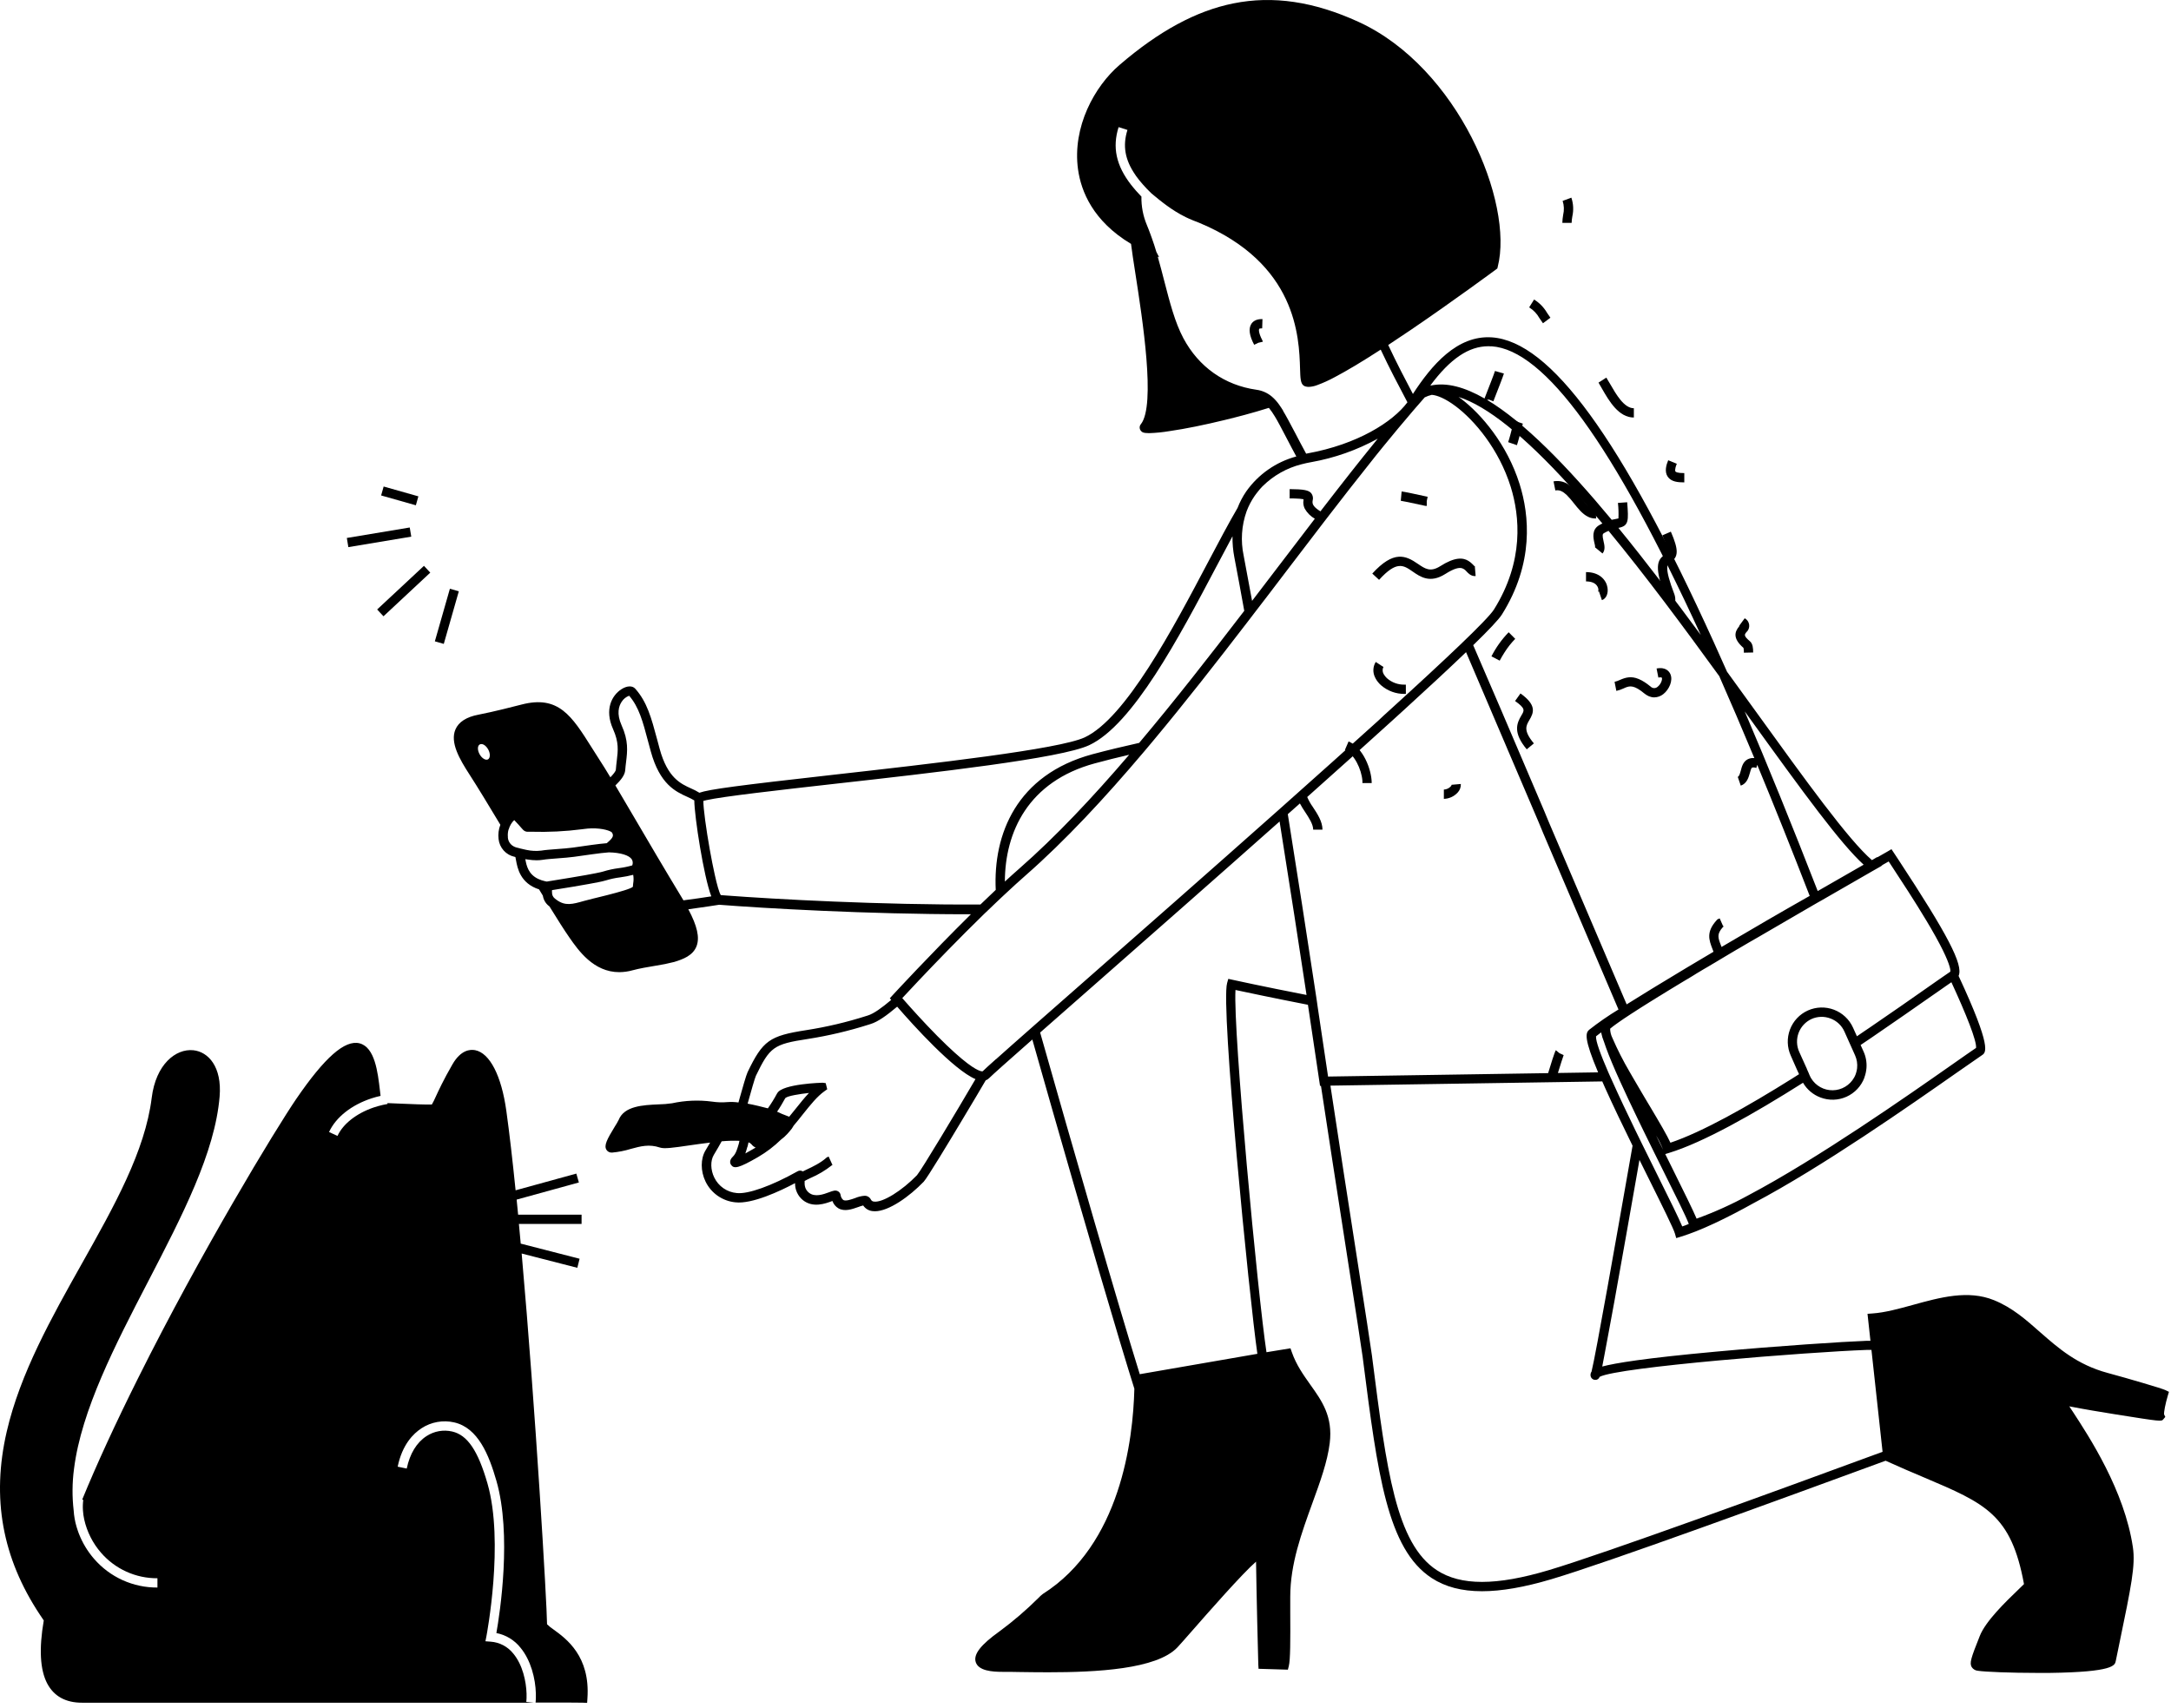 <svg width="225" height="177" viewBox="0 0 225 177" fill="none" xmlns="http://www.w3.org/2000/svg">
<path d="M42.465 54.673L35.945 55.759L36.103 56.709L42.623 55.622L42.465 54.673Z" fill="black"/>
<path d="M43.937 58.648L39.087 63.172L39.744 63.876L44.593 59.352L43.937 58.648Z" fill="black"/>
<path d="M39.761 50.426L39.499 51.352L43.099 52.371L43.36 51.445L39.761 50.426Z" fill="black"/>
<path d="M46.626 61.022L45.068 66.473L45.993 66.738L47.551 61.286L46.626 61.022Z" fill="black"/>
<path d="M57.358 168.886C57.121 168.729 56.899 168.551 56.696 168.353C56.677 166.173 55.508 146.167 54.065 129.924L59.833 131.405L60.068 130.466L53.967 128.898C53.902 128.212 53.84 127.532 53.779 126.859H60.274V125.897H53.697C53.645 125.371 53.596 124.848 53.544 124.336L59.995 122.56L59.73 121.64L53.436 123.372C53.119 120.251 52.796 117.432 52.474 115.121C51.967 111.488 50.761 109.144 49.243 108.848C48.738 108.75 47.764 108.808 46.896 110.31C45.957 111.937 45.465 113.009 45.138 113.718C45.026 113.979 44.898 114.234 44.756 114.48C43.925 114.494 42.766 114.445 41.184 114.377L40.149 114.333L40.166 114.424C39.834 114.481 39.506 114.555 39.183 114.647C39.025 114.692 38.87 114.741 38.713 114.792C36.96 115.393 35.562 116.47 34.977 117.735L34.102 117.332C34.818 115.783 36.449 114.516 38.504 113.842C38.659 113.793 38.814 113.746 38.974 113.701C39.133 113.657 39.286 113.622 39.443 113.586C39.417 113.392 39.394 113.19 39.373 113.002C39.152 111.125 38.852 108.543 37.261 108.137C35.733 107.76 33.647 109.599 30.69 113.92C28.578 117.017 20.834 129.757 14.28 142.906C11.957 147.561 10.035 151.739 8.516 155.439L8.631 155.456C8.583 155.816 8.571 156.181 8.596 156.544C8.615 156.864 8.66 157.182 8.73 157.495C9.016 158.769 9.614 159.952 10.471 160.937C11.197 161.774 12.095 162.444 13.104 162.901C14.113 163.357 15.209 163.59 16.317 163.582V164.544C15.071 164.553 13.839 164.291 12.704 163.777C11.57 163.263 10.561 162.508 9.746 161.566C9.075 160.792 8.543 159.907 8.171 158.952C8.134 158.858 8.101 158.762 8.068 158.666C8.019 158.527 7.974 158.387 7.932 158.243C7.85 157.966 7.784 157.684 7.735 157.399C7.686 157.123 7.653 156.845 7.636 156.566C7.468 155.125 7.48 153.669 7.672 152.231C8.439 146.153 11.95 139.379 15.348 132.829C18.91 125.958 22.275 119.467 22.761 113.659C23.019 110.564 21.587 109.017 20.036 108.855C18.224 108.67 16.155 110.301 15.723 113.783C15.038 119.312 11.849 124.986 8.472 130.994C5.334 136.579 2.091 142.354 0.697 148.383C-0.891 155.261 0.228 161.463 4.126 167.346C4.262 167.553 4.4 167.757 4.536 167.956C4.03 170.899 4.15 173.08 4.898 174.499C5.602 175.822 6.81 176.486 8.526 176.482C8.908 176.482 42.318 176.482 55.302 176.482L54.546 176.4C54.56 176.278 54.567 176.144 54.572 176.001C54.577 175.857 54.572 175.689 54.572 175.531C54.53 174.271 54.171 172.56 53.197 171.389C52.913 171.032 52.558 170.738 52.154 170.525C51.75 170.312 51.306 170.186 50.85 170.155L50.31 170.113L50.414 169.582C50.432 169.486 52.277 159.832 50.517 153.745C49.534 150.34 48.438 148.732 46.858 148.371C46.409 148.268 45.944 148.257 45.49 148.337C45.036 148.418 44.603 148.589 44.216 148.84C43.186 149.502 42.475 150.668 42.154 152.212L41.215 152.018C41.684 149.739 42.825 148.592 43.698 148.028C44.191 147.707 44.745 147.488 45.325 147.385C45.905 147.282 46.5 147.296 47.074 147.428C49.55 147.993 50.672 150.8 51.444 153.473C53.054 159.044 51.819 167.154 51.444 169.261C52.427 169.452 53.31 169.987 53.934 170.77C55.02 172.075 55.494 173.978 55.536 175.527C55.536 175.693 55.536 175.853 55.536 175.996C55.536 176.139 55.52 176.324 55.506 176.465C58.397 176.465 60.227 176.465 60.38 176.479L60.849 176.5L60.88 176.031C61.183 171.657 58.693 169.852 57.358 168.886Z" fill="black"/>
<path d="M143.736 70.29C143.614 70.178 143.51 70.048 143.426 69.905L143.412 69.884C143.355 69.792 143.318 69.689 143.303 69.582C143.287 69.475 143.294 69.367 143.323 69.262C143.337 69.217 143.358 69.173 143.384 69.133L142.579 68.61C142.427 68.856 142.343 69.137 142.335 69.425C142.327 69.713 142.395 69.999 142.532 70.253C142.544 70.281 142.557 70.308 142.572 70.335C142.639 70.458 142.717 70.575 142.806 70.684C142.907 70.812 143.019 70.93 143.142 71.036C143.816 71.615 144.677 71.93 145.566 71.923H145.702V70.961H145.566C144.893 70.977 144.239 70.737 143.736 70.29V70.29Z" fill="black"/>
<path d="M146.401 59.235C147.206 59.794 148.208 60.486 149.774 59.5C150.74 58.888 151.238 58.796 151.555 58.909C151.707 58.968 151.842 59.063 151.949 59.186L151.996 59.235C152.088 59.339 152.19 59.433 152.301 59.517C152.48 59.658 152.707 59.726 152.935 59.707L152.859 58.815V58.749C152.871 58.747 152.883 58.747 152.895 58.749C152.824 58.695 152.758 58.634 152.7 58.566L152.557 58.425C152.442 58.313 152.315 58.214 152.179 58.13C151.609 57.782 150.771 57.726 149.267 58.681C148.241 59.329 147.701 58.956 146.955 58.447C145.674 57.559 144.435 57.024 142.222 59.449L142.926 60.099C144.752 58.094 145.444 58.573 146.401 59.235Z" fill="black"/>
<path d="M157.679 74.146C157.173 74.988 156.799 75.955 158.229 77.666L158.968 77.051C157.855 75.718 158.158 75.218 158.498 74.638C158.984 73.834 159.249 73.069 157.581 71.874L157.02 72.656C158.109 73.432 157.992 73.627 157.679 74.146Z" fill="black"/>
<path d="M150.445 81.341C150.431 81.409 150.396 81.472 150.344 81.519C150.159 81.712 149.907 81.827 149.64 81.838V82.8C149.904 82.793 150.165 82.733 150.407 82.625C150.648 82.516 150.866 82.362 151.048 82.169C151.167 82.05 151.259 81.908 151.32 81.751C151.38 81.594 151.408 81.426 151.4 81.258L150.445 81.341Z" fill="black"/>
<path d="M141.199 80.925C141.199 81.007 141.199 81.087 141.199 81.16H142.161C142.161 81.139 142.161 81.113 142.161 81.092C142.133 79.743 141.286 77.501 139.767 76.847L139.385 77.729C140.349 78.147 141.107 79.724 141.199 80.925Z" fill="black"/>
<path d="M155.926 67.622C156.246 67.115 156.618 66.643 157.036 66.214L156.802 65.979L156.356 65.533C155.64 66.271 155.038 67.112 154.572 68.028L155.427 68.474C155.584 68.178 155.753 67.892 155.926 67.622Z" fill="black"/>
<path d="M165.29 53.737H165.431L165.341 52.772C165.229 52.78 165.117 52.758 165.015 52.709C164.868 52.64 164.733 52.547 164.616 52.434C164.493 52.319 164.376 52.197 164.267 52.068C164.133 51.913 163.999 51.745 163.861 51.571L163.764 51.451C163.624 51.275 163.476 51.092 163.319 50.918C163.147 50.724 162.96 50.543 162.76 50.379C162.525 50.168 162.244 50.014 161.939 49.929C161.635 49.845 161.315 49.833 161.005 49.893L161.077 50.247L161.174 50.731L161.197 50.834C161.622 50.747 161.983 50.94 162.37 51.303C162.635 51.573 162.882 51.858 163.112 52.157C163.333 52.434 163.553 52.711 163.79 52.955C163.905 53.075 164.027 53.187 164.156 53.291C164.283 53.391 164.419 53.478 164.562 53.551C164.787 53.669 165.036 53.732 165.29 53.737V53.737Z" fill="black"/>
<path d="M172.656 62.297C172.656 62.363 172.656 62.429 172.656 62.487H173.618C173.618 62.441 173.618 62.389 173.618 62.335C173.642 62.098 173.617 61.858 173.545 61.631C172.41 58.693 172.82 58.447 173.092 58.285C173.975 57.759 173.994 57.017 173.165 55.105L172.283 55.487C172.752 56.562 172.823 57.032 172.804 57.238C172.804 57.334 172.804 57.341 172.6 57.459C171.682 58.003 171.438 58.852 172.649 61.976C172.662 62.083 172.664 62.19 172.656 62.297V62.297Z" fill="black"/>
<path d="M166.045 40.312C166.766 41.562 167.754 43.275 169.331 43.275V42.313C168.319 42.313 167.493 40.877 166.89 39.83C166.745 39.579 166.606 39.34 166.477 39.138L165.668 39.657C165.783 39.842 165.914 40.07 166.045 40.312Z" fill="black"/>
<path d="M167.88 70.476C167.704 70.559 167.52 70.624 167.331 70.67L167.517 71.609C167.775 71.552 168.026 71.466 168.265 71.353C168.779 71.118 169.166 70.959 170.046 71.588C170.168 71.674 170.302 71.777 170.448 71.898C170.51 71.947 170.575 71.994 170.642 72.036C170.802 72.14 170.98 72.213 171.166 72.252C171.256 72.271 171.348 72.282 171.44 72.282C171.782 72.277 172.112 72.159 172.379 71.947C172.98 71.478 173.419 70.539 173.113 69.861C173.008 69.626 172.658 69.1 171.687 69.288L171.87 70.227C172.104 70.185 172.219 70.213 172.233 70.246C172.302 70.398 172.163 70.893 171.795 71.184C171.694 71.275 171.562 71.324 171.426 71.32C171.29 71.315 171.162 71.258 171.067 71.161L170.987 71.1C170.808 70.952 170.62 70.816 170.424 70.691C170.238 70.57 170.042 70.466 169.838 70.379C169.04 70.044 168.465 70.22 167.88 70.476Z" fill="black"/>
<path d="M180.693 67.153C180.729 67.316 180.742 67.483 180.733 67.65L181.695 67.629C181.695 67.2 181.669 66.721 181.346 66.456C180.693 65.9 180.792 65.778 180.987 65.531C181.095 65.437 181.178 65.317 181.23 65.183C181.282 65.049 181.3 64.905 181.284 64.762C181.267 64.62 181.217 64.483 181.136 64.364C181.055 64.246 180.947 64.148 180.82 64.081L180.25 64.858L180.276 64.876C180.261 64.897 180.245 64.916 180.233 64.933C179.806 65.458 179.527 66.144 180.693 67.153Z" fill="black"/>
<path d="M174.559 49.998V49.036C173.829 49.036 173.672 48.919 173.639 48.867C173.627 48.851 173.531 48.68 173.782 48.07L172.891 47.703C172.696 48.173 172.48 48.877 172.839 49.405C173.198 49.933 173.871 49.998 174.559 49.998Z" fill="black"/>
<path d="M164.372 59.296V60.261C164.959 60.261 165.37 60.444 165.56 60.793C165.61 60.876 165.642 60.968 165.653 61.064C165.664 61.16 165.655 61.257 165.625 61.349C165.648 61.322 165.678 61.303 165.712 61.293L166.02 62.203C166.461 62.056 166.7 61.518 166.597 60.896C166.477 60.153 165.811 59.296 164.372 59.296Z" fill="black"/>
<path d="M156.943 43.536C156.871 43.732 156.814 43.934 156.774 44.139C156.642 44.648 156.422 45.502 156.304 45.828L157.212 46.143C157.337 45.782 157.555 44.937 157.698 44.378C157.762 44.144 157.809 43.953 157.825 43.909L157.37 43.752L156.943 43.536Z" fill="black"/>
<path d="M147.868 52.441V51.937L147.96 51.489L147.739 51.442C147.115 51.303 146.622 51.207 146.244 51.12C145.7 51.008 145.39 50.951 145.263 50.94L145.242 51.174L145.176 51.906C145.338 51.92 146.131 52.085 147.523 52.39C147.636 52.42 147.751 52.438 147.868 52.441V52.441Z" fill="black"/>
<path d="M161.92 23.099H162.882C162.889 22.873 162.913 22.649 162.955 22.427C163.1 21.784 163.065 21.112 162.854 20.487L161.95 20.822C162.102 21.294 162.12 21.799 162.002 22.28C161.954 22.55 161.926 22.824 161.92 23.099V23.099Z" fill="black"/>
<path d="M129.97 35.714L129.982 35.736L130.416 35.527L130.885 35.416C130.872 35.363 130.852 35.312 130.824 35.264C130.43 34.515 130.458 34.161 130.498 34.09C130.514 34.065 130.613 34.027 130.81 34.034L130.841 33.072C130.158 33.053 129.834 33.335 129.681 33.581C129.381 34.065 129.477 34.78 129.97 35.714Z" fill="black"/>
<path d="M158.991 31.044L158.48 31.859C158.92 32.131 159.285 32.51 159.538 32.962C159.644 33.124 159.773 33.307 159.911 33.504L160.683 32.931C160.552 32.755 160.449 32.591 160.341 32.434C160.013 31.866 159.549 31.389 158.991 31.044V31.044Z" fill="black"/>
<path d="M218.435 142.302C215.262 141.448 213.315 139.721 211.435 138.078C209.952 136.767 208.553 135.53 206.65 134.758C203.975 133.674 201.072 134.472 198.268 135.246C196.773 135.657 195.363 136.046 194.044 136.138L193.546 136.173L193.851 138.973C193.701 138.973 193.556 138.973 193.413 138.973C191.031 139.062 184.293 139.501 177.847 140.094C170.439 140.772 167.374 141.282 166.055 141.636C166.123 141.303 166.205 140.89 166.29 140.402C166.524 139.125 166.881 137.267 167.313 134.882C168.099 130.529 169.021 125.287 169.695 121.457C169.77 121.023 169.843 120.612 169.911 120.22L170.915 122.245C172.271 124.977 173.442 127.333 173.588 127.856L173.722 128.326L174.191 128.183C176.27 127.547 178.906 126.279 181.752 124.695C188.907 120.91 197.902 114.605 202.844 111.148C203.977 110.355 204.871 109.74 205.413 109.365C205.819 109.095 206.481 108.661 202.987 101.151C203.501 99.999 201.835 96.845 196.733 89.078L196.029 88.015L195.635 88.249L194.56 88.862L194.541 88.834L194.149 89.068L194.006 89.15C191.592 87.076 187.114 80.869 182.038 73.834C181.043 72.454 180.027 71.046 178.988 69.624C178.518 68.566 178.056 67.534 177.601 66.529C167.996 45.409 160.691 35.379 154.603 34.966C151.008 34.731 148.366 37.852 146.432 40.833C145.698 39.443 144.743 37.622 143.874 35.757C144.578 35.287 145.36 34.771 146.205 34.199C150.715 31.134 155 27.959 155.045 27.928L155.181 27.825L155.223 27.658C156.913 21.013 151.121 6.991 140.793 2.265C136.175 0.153 131.932 -0.476 127.821 0.353C123.975 1.127 120.117 3.213 116.022 6.736C113.441 8.951 111.12 13.154 111.725 17.551C112.042 19.839 113.281 22.921 117.219 25.279C117.31 26.035 117.472 27.079 117.667 28.329C118.408 33.1 119.791 41.98 118.247 43.956C118.161 44.053 118.114 44.178 118.114 44.308C118.114 44.437 118.161 44.562 118.247 44.66C118.347 44.775 118.458 44.895 119.08 44.895C119.797 44.873 120.512 44.801 121.22 44.681C122.862 44.446 124.878 44.031 126.929 43.531C128.14 43.238 129.745 42.827 131.505 42.273C131.734 42.557 131.941 42.856 132.127 43.17C132.378 43.571 132.831 44.43 133.347 45.42C133.725 46.145 134.051 46.77 134.349 47.312C132.25 47.877 130.414 49.158 129.159 50.933C128.794 51.466 128.492 52.04 128.26 52.643C127.352 54.192 126.312 56.163 125.16 58.341C121.572 65.146 116.66 74.444 112.41 76.431C109.714 77.668 96.709 79.142 86.266 80.315C76.528 81.411 73.481 81.81 72.484 82.167C72.208 81.995 71.92 81.845 71.621 81.719C70.539 81.228 69.189 80.618 68.368 77.624C68.276 77.286 68.189 76.962 68.108 76.652C67.5 74.388 67.061 72.752 65.834 71.379C65.533 71.044 64.968 71.069 64.391 71.445C63.424 72.071 62.621 73.526 63.536 75.568C64.153 76.943 64.05 77.785 63.921 78.853C63.886 79.142 63.851 79.442 63.827 79.766C63.813 79.949 63.574 80.236 63.259 80.566C62.837 79.862 62.469 79.269 62.154 78.788C61.84 78.306 61.586 77.898 61.326 77.485C59.256 74.2 57.888 72.029 54.051 73.026C53.274 73.226 51.207 73.759 49.592 74.073C48.337 74.308 47.532 74.833 47.201 75.606C46.629 76.95 47.609 78.656 48.661 80.282C49.506 81.59 50.625 83.434 51.857 85.487C51.674 85.958 51.611 86.467 51.672 86.968C51.719 87.407 51.903 87.821 52.198 88.15C52.492 88.479 52.883 88.707 53.314 88.803V88.803H53.331L53.415 88.829C53.436 88.918 53.46 89.049 53.478 89.153C53.624 89.96 53.913 91.553 55.867 92.182L56.262 92.832C56.323 93.242 56.533 93.614 56.853 93.877L56.944 93.947C57.778 95.299 58.503 96.444 59.033 97.202C59.941 98.502 61.518 100.762 64.179 100.762C64.65 100.759 65.118 100.693 65.571 100.565C66.235 100.384 67.143 100.227 67.943 100.095C68.597 99.997 69.244 99.866 69.884 99.701C70.804 99.419 71.818 99.039 72.189 98.07C72.529 97.181 72.264 95.977 71.337 94.245C72.869 94.041 74.127 93.834 74.535 93.776C79.137 94.137 89.885 94.761 100.32 94.761H100.623C96.399 98.931 92.56 103.097 92.506 103.155L92.22 103.47L92.363 103.639C91.396 104.453 90.565 105.061 89.946 105.251L89.781 105.303C87.747 105.953 85.666 106.444 83.556 106.772C79.74 107.363 79.059 107.851 77.48 111.125C77.335 111.425 76.922 112.88 76.687 113.72C76.633 113.919 76.581 114.103 76.534 114.269C76.159 114.215 75.778 114.201 75.399 114.229C74.867 114.276 74.331 114.259 73.803 114.18C72.42 113.997 71.015 114.055 69.652 114.351C69.185 114.42 68.715 114.459 68.244 114.466C66.66 114.537 64.689 114.626 64.118 116.078C63.993 116.32 63.856 116.555 63.708 116.782C62.903 118.099 62.579 118.723 62.849 119.171C62.906 119.263 62.987 119.338 63.082 119.389C63.178 119.441 63.285 119.466 63.393 119.462H63.443C64.1 119.402 64.75 119.274 65.381 119.08C66.397 118.803 67.275 118.564 68.399 118.941C68.835 119.087 69.715 118.972 71.508 118.707C72.097 118.622 72.834 118.517 73.597 118.427C73.465 118.662 73.31 118.92 73.127 119.221C72.594 120.101 72.594 121.38 73.127 122.478C73.416 123.068 73.851 123.575 74.391 123.95C74.932 124.324 75.559 124.554 76.213 124.618C77.94 124.82 80.864 123.445 82.399 122.63C82.392 122.964 82.461 123.296 82.6 123.599C82.739 123.903 82.946 124.171 83.204 124.383C84.248 125.23 85.55 124.747 86.24 124.489H86.275C86.388 124.805 86.608 125.072 86.897 125.242C87.54 125.606 88.305 125.331 88.932 125.111C89.104 125.044 89.281 124.988 89.46 124.944C89.568 125.105 89.709 125.241 89.874 125.342C90.04 125.443 90.225 125.506 90.417 125.528C90.502 125.54 90.588 125.545 90.673 125.545C92.123 125.545 94.275 123.998 95.735 122.478C96.089 122.109 98.359 118.355 99.682 116.142C100.855 114.194 101.632 112.875 102.158 111.974C102.29 111.927 102.409 111.851 102.507 111.751C102.831 111.423 104.472 109.963 106.99 107.745C108.264 112.249 109.773 117.522 111.27 122.703C113.168 129.274 114.811 134.864 116.02 138.895C116.724 141.221 117.207 142.826 117.564 143.938C117.432 149.281 116.123 160.111 108.074 165.213C107.913 165.336 107.763 165.472 107.625 165.621C106.38 166.859 105.047 168.005 103.636 169.05C101.639 170.472 100.865 171.467 101.125 172.276C101.414 173.18 102.836 173.283 103.88 173.283C104.406 173.283 105.028 173.283 105.72 173.302C106.6 173.314 107.579 173.328 108.613 173.328C113.617 173.328 119.877 173.018 122.025 170.746C122.259 170.498 122.797 169.888 123.536 169.045C125.179 167.168 128.76 163.089 130.175 161.86C130.21 164.676 130.393 172.29 130.409 172.528L130.435 172.966L133.474 173.058L133.57 172.685C133.735 172.044 133.737 169.984 133.72 167.144C133.72 166.562 133.72 166.004 133.72 165.502C133.72 162.097 134.894 158.891 136.015 155.791C136.816 153.595 137.571 151.518 137.811 149.579C138.151 146.813 137.006 145.208 135.793 143.509C135.089 142.509 134.342 141.474 133.878 140.134L133.744 139.747L131.256 140.155C130.365 134.307 127.783 106.884 128.044 102.609C129.144 102.843 131.944 103.439 135.553 104.143C136.276 108.935 136.727 112.03 136.745 112.134L136.806 112.551H136.903C137.567 116.97 138.494 122.957 139.683 130.604C140.486 135.767 141.119 139.824 141.227 140.662L141.265 140.965C142.774 152.762 143.769 160.555 148.382 163.563C149.776 164.474 151.487 164.927 153.594 164.927C155.605 164.927 157.973 164.514 160.77 163.685C166.529 161.982 184.324 155.472 195.412 151.405H195.433C196.883 152.067 198.219 152.632 199.397 153.13C205.765 155.831 208.438 156.962 209.764 164.187C209.63 164.324 209.396 164.549 209.168 164.769C207.901 165.987 205.782 168.024 205.179 169.573C204.261 171.875 204.102 172.366 204.346 172.79C204.418 172.901 204.515 172.994 204.63 173.06C204.744 173.127 204.873 173.165 205.005 173.173C205.709 173.285 208.422 173.393 211.144 173.393C211.571 173.393 211.996 173.393 212.416 173.393C219.038 173.304 219.181 172.617 219.275 172.161L219.665 170.265C220.876 164.42 221.329 162.233 221.049 160.367C220.179 154.5 216.539 148.944 214.791 146.268C214.678 146.097 214.556 145.926 214.462 145.764C215.849 146.043 217.982 146.393 219.32 146.606C224.013 147.35 224.013 147.35 224.213 147.094L224.41 146.86L224.285 146.604C224.248 146.369 224.426 145.473 224.67 144.649L224.788 144.26L224.421 144.081C224.116 143.924 220.648 142.899 218.435 142.302ZM148.917 162.751C144.677 159.987 143.703 152.37 142.229 140.838L142.192 140.535C142.082 139.684 141.448 135.607 140.645 130.445C139.833 125.235 138.733 118.174 137.883 112.523L166.057 112.087C166.156 112.321 166.257 112.54 166.367 112.791C167.189 114.619 168.2 116.719 169.197 118.749C169.071 119.453 168.92 120.312 168.751 121.281C167.642 127.589 165.386 140.423 164.945 142.166C164.863 142.283 164.827 142.426 164.842 142.568C164.852 142.687 164.905 142.799 164.991 142.883C165.077 142.966 165.191 143.015 165.311 143.021C165.413 143.031 165.516 143.005 165.601 142.948C165.687 142.891 165.75 142.807 165.781 142.708C167.691 141.685 187.537 140.127 193.445 139.916C193.61 139.916 193.781 139.916 193.955 139.916L195.107 150.476C184.031 154.552 166.243 161.036 160.508 162.744C155.07 164.366 151.388 164.366 148.917 162.751ZM127.743 101.553L127.3 101.456L127.176 101.893C126.493 104.315 129.471 134.493 130.313 140.32L118.124 142.432C115.937 135.417 111.066 118.557 107.799 107.02L113.196 102.275C118.828 97.319 125.885 91.126 132.615 85.145C133.688 91.873 134.671 98.258 135.408 103.125C130.937 102.257 127.8 101.567 127.743 101.553ZM103.233 109.766C102.491 110.428 102.01 110.866 101.846 111.033C101.762 111.047 101.675 111.036 101.597 111.003C101.139 110.864 99.954 110.212 97.138 107.375C95.73 105.953 94.414 104.479 93.726 103.697L93.51 103.451C93.839 103.097 94.43 102.461 95.205 101.642C96.875 99.877 99.403 97.254 102.01 94.714L102.505 94.245L103.014 93.755L103.301 93.482L103.737 93.069L104.19 92.645C104.91 91.971 105.621 91.323 106.302 90.725C110.385 87.146 114.494 82.723 118.591 77.879C118.758 77.68 118.927 77.483 119.094 77.281L119.593 76.685C122.808 72.829 126.012 68.734 129.184 64.604L129.583 64.086L129.977 63.569C131.065 62.161 132.146 60.746 133.221 59.324C134.561 57.564 135.882 55.836 137.182 54.141L137.477 53.758L137.771 53.378C139.179 51.547 140.566 49.773 141.922 48.074C142.161 47.774 142.396 47.477 142.626 47.183C142.856 46.889 143.103 46.584 143.368 46.267C144.386 45.016 145.386 43.818 146.367 42.672L146.705 42.278L147.045 41.889L147.657 41.185C147.891 41.071 148.137 40.984 148.389 40.924C148.953 40.966 149.797 41.309 150.853 42.097C152.811 43.564 155.338 46.53 156.568 50.454C157.506 53.483 157.976 58.149 154.831 63.175C154.176 64.217 149.854 68.303 143.978 73.644L143.424 74.146L142.854 74.683C139.918 77.342 136.649 80.266 133.286 83.258C133.145 83.385 133.005 83.511 132.862 83.636L132.434 84.018C125.409 90.263 118.066 96.714 112.563 101.55L107.511 105.99L107.112 106.342L106.713 106.694C105.255 107.973 104.082 109.022 103.233 109.778V109.766ZM74.073 90.641C73.901 89.871 73.726 88.977 73.564 88.071C73.186 85.959 72.888 83.769 72.895 83.014C72.977 82.988 73.083 82.962 73.209 82.934C74.941 82.545 80.74 81.892 86.374 81.256C96.887 80.083 109.97 78.597 112.868 77.243C117.409 75.131 122.205 66.033 126.061 58.731C126.65 57.616 127.208 56.558 127.734 55.584C127.723 56.317 127.787 57.049 127.927 57.769C128.257 59.493 128.602 61.354 128.954 63.311C125.352 68.005 121.71 72.672 118.061 76.999C116.418 77.363 114.795 77.755 113.225 78.173C105.349 80.303 102.92 86.471 103.197 92.236C102.669 92.731 102.141 93.238 101.611 93.75C91.229 93.804 80.256 93.194 75.183 92.811L74.702 92.776C74.531 92.501 74.305 91.692 74.073 90.641ZM130.862 50.391C131.976 49.288 133.365 48.505 134.884 48.121C135.044 48.079 135.208 48.039 135.37 48.004L135.696 47.938L135.87 47.905C138.294 47.477 140.631 46.654 142.788 45.467C142.302 46.063 141.812 46.673 141.317 47.291C141.082 47.572 140.866 47.854 140.641 48.14L139.972 48.985C139 50.219 138.016 51.485 137.017 52.782L136.849 53C136.201 52.599 136.048 52.317 136.03 52.097C136.024 52.022 136.029 51.947 136.044 51.874C136.079 51.746 136.084 51.611 136.059 51.481C136.034 51.351 135.979 51.228 135.898 51.123C135.626 50.804 135.124 50.707 133.657 50.696V51.658C133.911 51.658 134.126 51.658 134.298 51.672C134.565 51.675 134.832 51.7 135.096 51.745C135.08 51.855 135.072 51.966 135.072 52.078C135.073 52.304 135.127 52.528 135.229 52.73C135.476 53.162 135.835 53.519 136.267 53.765C135.02 55.387 133.756 57.05 132.472 58.731C131.571 59.912 130.668 61.094 129.764 62.279C129.466 60.636 129.173 59.059 128.891 57.585C128.567 56.061 128.671 54.476 129.191 53.007C129.4 52.45 129.675 51.919 130.01 51.428C130.121 51.266 130.245 51.111 130.365 50.958C130.51 50.766 130.677 50.578 130.85 50.4L130.862 50.391ZM132.993 42.583C132.859 42.37 132.714 42.137 132.542 41.903C132.443 41.764 132.336 41.63 132.221 41.504C132.099 41.364 131.966 41.234 131.824 41.114C131.367 40.724 130.806 40.474 130.21 40.396C126.924 39.927 124.242 38.049 122.642 35.05C121.767 33.408 121.234 31.331 120.661 29.12C120.448 28.287 120.227 27.442 119.985 26.598L120.133 26.666L119.845 26.11C119.701 25.628 119.549 25.152 119.375 24.676C119.321 24.526 119.267 24.375 119.211 24.223C119.155 24.07 119.098 23.92 119.04 23.77C118.981 23.62 118.918 23.453 118.852 23.301C118.465 22.373 118.276 21.375 118.296 20.37L118.211 20.285C118.078 20.147 117.951 20.008 117.829 19.872L117.7 19.729C117.6 19.615 117.503 19.5 117.411 19.384L117.237 19.171C115.663 17.145 115.273 15.263 115.93 13.177L116.848 13.468C116.339 15.085 116.573 16.547 117.667 18.129C117.693 18.171 117.719 18.211 117.747 18.251C117.833 18.37 117.927 18.485 118.024 18.614L118.054 18.654C118.169 18.8 118.289 18.945 118.423 19.093C118.695 19.406 118.998 19.723 119.333 20.044L119.361 20.067C120.255 20.813 121.433 21.792 122.881 22.503C123.099 22.608 123.32 22.709 123.55 22.801L123.665 22.85C123.869 22.93 124.071 23.012 124.268 23.085C134.406 27.309 134.638 34.938 134.737 38.235C134.765 39.173 134.783 39.734 135.103 39.962C135.168 40.009 135.242 40.043 135.321 40.06C135.423 40.087 135.528 40.101 135.633 40.1C135.937 40.087 136.237 40.024 136.52 39.913C137.149 39.681 137.76 39.404 138.348 39.082C138.932 38.777 139.632 38.378 140.476 37.876C140.844 37.655 141.241 37.412 141.666 37.146C142.11 36.869 142.584 36.569 143.095 36.238C143.989 38.148 144.973 40.007 145.749 41.476C145.789 41.548 145.827 41.621 145.864 41.696C144.353 43.733 140.69 46.054 135.513 46.993L135.368 47.023C134.959 46.272 134.553 45.5 134.248 44.911C133.72 43.916 133.263 43.043 132.981 42.593L132.993 42.583ZM154.582 35.891C160.092 36.264 167.189 46.056 176.266 65.811C173.45 61.988 170.568 58.186 167.728 54.715C168.822 54.509 168.784 53.976 168.641 52.057L167.681 52.127C167.741 52.661 167.758 53.198 167.733 53.734C167.679 53.749 167.595 53.763 167.522 53.777C167.386 53.8 167.226 53.831 167.036 53.878C162.439 48.342 157.976 43.752 154.111 41.44L154.329 41.422L154.77 41.595C154.784 41.555 154.855 41.379 154.951 41.126C155.347 40.119 155.777 39.014 155.864 38.714L154.939 38.451C154.857 38.737 154.315 40.112 154.057 40.774C153.942 41.065 153.883 41.21 153.855 41.3C151.809 40.126 149.936 39.61 148.307 39.957H148.237C150.307 37.169 152.226 35.886 154.256 35.886C154.355 35.891 154.465 35.893 154.578 35.9L154.582 35.891ZM195.102 89.65L195.74 89.287L195.942 89.592C197.01 91.22 198.432 93.386 199.662 95.442C199.814 95.695 199.962 95.946 200.108 96.195C201.565 98.701 201.985 99.849 202.1 100.36C202.132 100.475 202.141 100.594 202.128 100.712L201.835 100.912C201.654 101.034 201.45 101.177 201.225 101.332L200.823 101.611L200.427 101.888L199.589 102.475C198.075 103.536 196.041 104.96 193.741 106.528L193.33 106.804L192.92 107.084L192.45 107.408L192.042 106.506C191.655 105.652 190.945 104.986 190.068 104.654C189.191 104.322 188.219 104.351 187.363 104.735V104.735C186.508 105.121 185.842 105.831 185.511 106.708C185.179 107.586 185.209 108.559 185.594 109.414L186.215 110.822L186.431 111.291L186.45 111.336L185.746 111.784C181.09 114.701 176.411 117.336 173.121 118.439C172.776 117.677 172.03 116.409 170.955 114.602L170.875 114.471C170.779 114.311 170.68 114.142 170.575 113.969L170.195 113.326C169.96 112.915 169.697 112.481 169.439 112.037L169.165 111.568C169.073 111.411 168.984 111.251 168.895 111.099C168.227 109.963 167.63 108.788 167.106 107.579C166.957 107.282 166.876 106.954 166.872 106.621L166.902 106.598C166.921 106.58 166.94 106.564 166.961 106.549L167.036 106.488L167.121 106.42L167.212 106.349L167.311 106.276L167.416 106.199L167.527 106.119L167.646 106.035L167.768 105.948L167.902 105.856L168.036 105.762L168.181 105.664L168.324 105.565L168.484 105.46L168.639 105.357L168.81 105.244L168.972 105.138L169.16 105.014L169.324 104.911L169.531 104.777L169.704 104.664L169.918 104.528L170.106 104.408L170.328 104.268L170.511 104.153L170.758 103.998L170.936 103.885L171.096 103.787L171.204 103.719L171.391 103.604L171.605 103.47L171.661 103.435C171.732 103.392 171.802 103.35 171.87 103.306L172.105 103.165L172.14 103.144L172.375 102.998L172.631 102.841L172.865 102.695L173.135 102.531L173.344 102.404L173.661 102.212L173.853 102.095L174.186 101.893L174.421 101.752L174.726 101.569L174.961 101.431L175.292 101.231L175.472 101.121L175.848 100.886L176.057 100.762L176.42 100.544L176.594 100.44L177 100.206L177.164 100.107L177.582 99.858L177.772 99.748L178.162 99.513L178.396 99.373L178.758 99.157L178.959 99.037L179.354 98.802L179.565 98.678L179.957 98.443L180.191 98.312L180.558 98.096L180.809 97.948L181.177 97.732L181.318 97.65L181.787 97.38L181.982 97.268L182.393 97.033L182.524 96.955C184.401 95.859 186.241 94.787 187.94 93.804L188.365 93.558L188.785 93.323C190.876 92.114 192.699 91.065 194.011 90.314L194.297 90.15L194.713 89.915L194.966 89.77L195.102 89.65ZM204.801 108.611L204.231 109.001L203.787 109.308L202.304 110.346C197.723 113.556 188.421 120.07 181.201 123.886C179.477 124.831 177.682 125.641 175.834 126.31C175.465 125.435 174.599 123.682 173.271 121.002C173.055 120.572 172.825 120.108 172.584 119.617L172.966 119.5C176.54 118.409 181.745 115.464 186.863 112.225C187.271 112.927 187.91 113.466 188.67 113.751C189.104 113.916 189.566 113.994 190.03 113.981C190.494 113.967 190.95 113.862 191.373 113.671C191.797 113.48 192.179 113.207 192.497 112.868C192.815 112.529 193.062 112.13 193.225 111.695V111.671C193.283 111.514 193.33 111.352 193.366 111.188C193.4 111.029 193.425 110.867 193.438 110.705C193.484 110.117 193.381 109.528 193.138 108.992L192.831 108.311L193.253 108.027L193.664 107.75L194.074 107.471C196.395 105.889 198.486 104.42 200.131 103.273L200.835 102.785L201.232 102.508L201.633 102.226L202.241 101.806C203.768 105.115 204.883 107.9 204.796 108.621L204.801 108.611ZM174.346 127.117C173.98 126.242 173.114 124.489 171.783 121.809C171.314 120.87 170.772 119.772 170.199 118.606C170.08 118.371 169.965 118.12 169.84 117.871C169.716 117.623 169.606 117.383 169.481 117.137C168.648 115.419 167.806 113.645 167.104 112.077C167.031 111.915 166.959 111.756 166.891 111.608C166.823 111.46 166.75 111.287 166.682 111.139C165.889 109.308 165.365 107.891 165.41 107.412C165.546 107.296 165.722 107.16 165.938 107.004C166.007 107.347 166.11 107.683 166.245 108.006C166.48 108.731 166.865 109.724 167.466 111.099L167.677 111.568L167.855 111.967L167.89 112.047C168.435 113.255 169.064 114.579 169.709 115.921C169.824 116.156 169.944 116.402 170.059 116.642C170.174 116.881 170.293 117.13 170.415 117.374C171.1 118.782 171.786 120.159 172.408 121.412C173.656 123.923 174.754 126.106 175.024 126.857C174.792 126.962 174.567 127.044 174.346 127.117ZM117.026 78.229C113.234 82.662 109.432 86.698 105.666 90.002C105.171 90.436 104.659 90.896 104.143 91.373C104.159 86.248 106.551 80.991 113.476 79.118C114.635 78.804 115.818 78.507 117.026 78.229ZM136.487 103.829C136.464 103.662 136.438 103.493 136.412 103.322L136.328 102.775C136.297 102.559 136.264 102.343 136.229 102.125C135.485 97.223 134.518 90.953 133.467 84.387L134.72 83.274C134.883 83.58 135.063 83.876 135.26 84.161C135.652 84.757 136.098 85.436 136.098 85.99H137.06C137.06 85.147 136.529 84.347 136.062 83.643C135.831 83.32 135.635 82.973 135.478 82.608C138.641 79.792 141.671 77.067 144.381 74.606L144.952 74.085L145.498 73.59C148.026 71.283 150.229 69.237 151.94 67.596L154.416 73.393L154.615 73.862L154.826 74.357L156.047 77.213L156.26 77.718L156.476 78.22L159.475 85.243L159.71 85.811L159.944 86.377L167.738 104.631C166.679 105.273 165.66 105.978 164.687 106.743C164.323 107.067 164.154 107.652 165.626 111.146L161.46 111.211C161.676 110.507 162.002 109.487 162.056 109.358L161.618 109.158L161.247 108.851C161.129 108.994 160.663 110.512 160.447 111.228L137.721 111.58H137.639C137.496 110.604 137.109 107.989 136.558 104.338L136.487 103.829ZM189.714 105.565C190.031 105.683 190.321 105.863 190.567 106.094C190.814 106.324 191.012 106.602 191.15 106.91L191.62 107.961L191.822 108.41L192.023 108.858L192.258 109.386C192.445 109.804 192.517 110.265 192.467 110.721C192.449 110.885 192.414 111.047 192.364 111.204C192.35 111.255 192.334 111.306 192.314 111.355C192.272 111.47 192.22 111.581 192.159 111.688C191.938 112.081 191.618 112.409 191.23 112.64C190.843 112.871 190.401 112.996 189.95 113.003C189.499 113.011 189.054 112.899 188.66 112.681C188.265 112.462 187.934 112.144 187.701 111.758L187.673 111.709C187.635 111.641 187.6 111.575 187.569 111.505L187.468 111.27V111.258L187.267 110.81V110.791L186.466 109.017C186.188 108.395 186.167 107.687 186.408 107.049C186.65 106.411 187.134 105.894 187.755 105.612V105.612C188.062 105.476 188.394 105.402 188.73 105.394C189.066 105.385 189.401 105.444 189.714 105.565V105.565ZM171.645 117.707C171.927 118.173 172.168 118.663 172.365 119.171C172.135 118.702 171.901 118.212 171.643 117.707H171.645ZM181.82 78.574C181.578 78.546 181.332 78.591 181.116 78.705C180.647 78.957 180.522 79.461 180.412 79.879C180.316 80.233 180.241 80.47 180.098 80.522L180.412 81.43C181.05 81.209 181.217 80.585 181.351 80.127C181.412 79.893 181.489 79.614 181.585 79.56C181.731 79.526 181.883 79.541 182.02 79.602L182.12 79.276C183.866 83.484 185.678 88.011 187.555 92.856C184.833 94.395 181.599 96.273 178.42 98.15L178.378 98.042C178.042 97.171 177.908 96.829 178.558 96.09L178.605 96.068V96.047L178.633 96.014L178.561 95.946L178.227 95.188L177.993 95.289L177.925 95.364C176.798 96.596 177.117 97.427 177.488 98.389C177.521 98.474 177.554 98.558 177.587 98.647C175.679 99.774 173.809 100.891 172.105 101.933L171.617 102.228L171.112 102.536C170.202 103.092 169.352 103.618 168.585 104.101L160.55 85.283L160.315 84.718L160.081 84.15L157.18 77.344L156.964 76.842L156.751 76.34L155.901 74.35L155.69 73.853L155.488 73.383L152.681 66.871C154.284 65.311 155.338 64.198 155.652 63.701C159.001 58.364 158.501 53.404 157.492 50.179C156.194 46.038 153.503 42.905 151.438 41.342C151.346 41.271 151.255 41.206 151.163 41.142C154.111 42.081 157.969 45.169 162.681 50.358C163.8 51.585 164.931 52.892 166.069 54.253C165.971 54.302 165.87 54.356 165.764 54.417C164.926 54.887 165.128 55.769 165.248 56.295C165.297 56.454 165.322 56.619 165.323 56.785C165.328 56.774 165.334 56.764 165.342 56.755L166.083 57.367C166.398 56.989 166.285 56.506 166.187 56.079C166.048 55.473 166.076 55.349 166.238 55.255C166.4 55.161 166.562 55.084 166.708 55.02C170.568 59.702 174.482 64.982 178.185 70.086C179.358 72.744 180.569 75.573 181.818 78.574H181.82ZM181.28 74.371C186.966 82.256 190.754 87.442 193.147 89.624C192.131 90.204 190.446 91.169 188.386 92.356C185.726 85.516 183.205 79.308 180.82 73.733L181.28 74.371ZM54.443 89.047L54.57 89.071C54.762 89.101 54.966 89.127 55.175 89.146C55.321 89.146 55.466 89.165 55.612 89.165C55.822 89.166 56.032 89.15 56.24 89.118C56.597 89.057 57.179 89.012 57.801 88.965C58.423 88.918 59.005 88.874 59.486 88.808C59.721 88.777 59.993 88.737 60.286 88.695L60.401 88.679C60.706 88.634 61.03 88.587 61.354 88.545C62.004 88.456 62.642 88.376 63.093 88.346H63.109C64.297 88.369 65.205 88.644 65.477 89.066C65.534 89.16 65.567 89.266 65.575 89.376C65.584 89.486 65.566 89.596 65.524 89.697C65.068 89.827 64.603 89.922 64.132 89.981C63.584 90.05 63.042 90.167 62.513 90.331C62.405 90.366 62.163 90.425 61.68 90.519C61.445 90.568 61.122 90.624 60.741 90.695C59.89 90.847 58.662 91.051 56.905 91.333L56.67 91.373L56.496 91.338C56.254 91.286 56.018 91.207 55.792 91.103C54.764 90.622 54.567 89.749 54.443 89.047ZM57.21 92.26C58.852 91.997 60.124 91.79 61.042 91.619C61.427 91.551 61.746 91.49 62.011 91.436C62.282 91.386 62.549 91.323 62.814 91.246C63.291 91.1 63.78 90.996 64.275 90.936C64.729 90.875 65.179 90.787 65.623 90.673C65.675 90.967 65.675 91.267 65.623 91.561C65.611 91.638 65.604 91.711 65.599 91.776C65.594 91.842 65.599 91.891 65.599 91.901C65.449 92.1 64.17 92.459 62.938 92.774C62.569 92.868 62.206 92.957 61.877 93.037L61.408 93.151C61.086 93.229 60.791 93.313 60.504 93.386C59.331 93.719 58.594 93.928 57.688 93.273C57.623 93.224 57.555 93.173 57.487 93.116C57.396 93.042 57.323 92.947 57.276 92.839C57.228 92.732 57.206 92.614 57.212 92.497C57.2 92.429 57.205 92.347 57.21 92.26V92.26ZM50.578 78.705C50.343 78.839 49.94 78.602 49.705 78.175C49.47 77.748 49.47 77.293 49.728 77.157C49.987 77.02 50.364 77.257 50.599 77.685C50.834 78.112 50.813 78.569 50.578 78.705ZM52.721 85.961C52.776 85.772 52.854 85.591 52.955 85.422C53.047 85.266 53.162 85.124 53.295 85.001C53.687 85.407 53.896 85.651 54.032 85.809C54.279 86.097 54.415 86.236 54.814 86.208C54.899 86.202 54.984 86.202 55.069 86.208C56.829 86.259 58.59 86.172 60.336 85.947L60.551 85.919C60.799 85.885 61.048 85.864 61.298 85.858C62.471 85.83 63.309 86.126 63.426 86.294C63.63 86.63 63.532 86.837 62.931 87.353L62.884 87.395C62.443 87.43 61.882 87.498 61.307 87.576L60.347 87.712L60.15 87.74L59.355 87.853C58.904 87.914 58.306 87.961 57.728 88.003C57.088 88.052 56.482 88.097 56.086 88.165C55.572 88.225 55.053 88.198 54.549 88.087C54.3 88.038 54.079 87.984 53.903 87.94C53.855 87.919 53.805 87.904 53.753 87.895C53.711 87.895 53.673 87.876 53.633 87.867L53.504 87.836C53.4 87.805 53.3 87.762 53.206 87.707C53.047 87.617 52.911 87.489 52.812 87.334C52.712 87.18 52.652 87.003 52.636 86.82C52.636 86.797 52.636 86.771 52.636 86.747C52.61 86.483 52.636 86.216 52.711 85.961H52.721ZM70.832 93.318L70.787 93.243C68.859 90.061 67.127 87.109 65.735 84.734C65.008 83.495 64.353 82.387 63.778 81.411C64.346 80.857 64.759 80.343 64.796 79.827C64.818 79.527 64.853 79.24 64.888 78.964C65.022 77.844 65.151 76.788 64.419 75.171C63.881 73.968 64.13 73.179 64.433 72.731C64.614 72.444 64.886 72.226 65.205 72.111C66.216 73.285 66.613 74.74 67.181 76.898C67.265 77.208 67.352 77.534 67.446 77.875C68.385 81.303 70.027 82.047 71.229 82.591C71.48 82.698 71.723 82.822 71.956 82.962C71.97 84.621 72.928 90.852 73.719 92.905C72.827 93.046 71.832 93.189 70.823 93.318H70.832ZM81.404 113.8C81.662 113.582 82.833 113.394 83.844 113.281C83.375 113.772 82.936 114.33 82.474 114.905C82.253 115.18 82.028 115.461 81.793 115.745L81.559 115.656C81.21 115.53 80.868 115.385 80.536 115.222C80.834 114.797 81.103 114.321 81.376 113.837L81.404 113.8ZM77.464 118.873L77.492 118.772C77.526 118.65 77.553 118.525 77.574 118.399C77.695 118.439 77.803 118.512 77.886 118.608C77.998 118.754 78.145 118.868 78.313 118.941L78.079 119.082C77.748 119.275 77.473 119.425 77.246 119.552C77.33 119.319 77.391 119.092 77.454 118.873H77.464ZM95.064 121.778C93.48 123.421 91.469 124.67 90.575 124.541C90.508 124.537 90.444 124.516 90.388 124.479C90.332 124.442 90.287 124.391 90.258 124.332C90.197 124.208 90.101 124.104 89.981 124.035C89.862 123.965 89.725 123.932 89.587 123.94C89.258 123.966 88.937 124.045 88.634 124.174C88.221 124.322 87.655 124.522 87.395 124.376C87.236 124.239 87.136 124.046 87.116 123.837C87.1 123.761 87.068 123.689 87.022 123.626C86.977 123.563 86.918 123.511 86.85 123.473C86.588 123.327 86.325 123.424 85.931 123.571C85.342 123.79 84.45 124.12 83.833 123.618C83.424 123.287 83.363 122.849 83.391 122.403C83.532 122.321 83.786 122.201 83.999 122.098C84.79 121.759 85.533 121.317 86.207 120.784L86.278 120.751L85.879 119.875L85.675 119.967L85.621 120.018C85.041 120.537 84.213 120.938 83.586 121.229C83.441 121.297 83.316 121.358 83.204 121.415C83.123 121.362 83.029 121.333 82.933 121.331C82.837 121.329 82.742 121.354 82.659 121.403C79.987 122.907 77.513 123.792 76.356 123.656C75.862 123.613 75.387 123.442 74.978 123.16C74.57 122.878 74.242 122.495 74.026 122.048C73.634 121.248 73.615 120.309 73.979 119.702C74.343 119.094 74.601 118.648 74.793 118.294C75.406 118.237 76.021 118.22 76.635 118.242C76.621 118.332 76.602 118.422 76.577 118.51L76.549 118.613C76.41 119.082 76.269 119.577 75.967 119.868C75.497 120.312 75.709 120.659 75.781 120.755C76.084 121.157 76.553 121.091 78.574 119.92C79.433 119.418 80.227 118.814 80.939 118.12C81.174 117.949 81.391 117.754 81.587 117.54C81.678 117.435 81.76 117.341 81.833 117.261C82 117.082 82.143 116.881 82.258 116.665C82.591 116.273 82.903 115.884 83.197 115.508C83.999 114.506 84.694 113.631 85.466 113.089L85.733 112.899L85.574 112.263L85.25 112.221C85.213 112.221 81.101 112.328 80.557 113.302L80.519 113.363C80.238 113.887 79.925 114.393 79.581 114.877C78.961 114.713 78.21 114.527 77.483 114.391C77.816 113.176 78.234 111.735 78.337 111.512C79.78 108.522 80.179 108.226 83.692 107.691C85.849 107.356 87.976 106.855 90.056 106.192L90.22 106.14C90.995 105.906 91.907 105.244 92.982 104.338C94.625 106.244 98.849 110.909 101.099 111.847C99.154 115.173 95.475 121.307 95.054 121.778H95.064Z" fill="black"/>
</svg>
